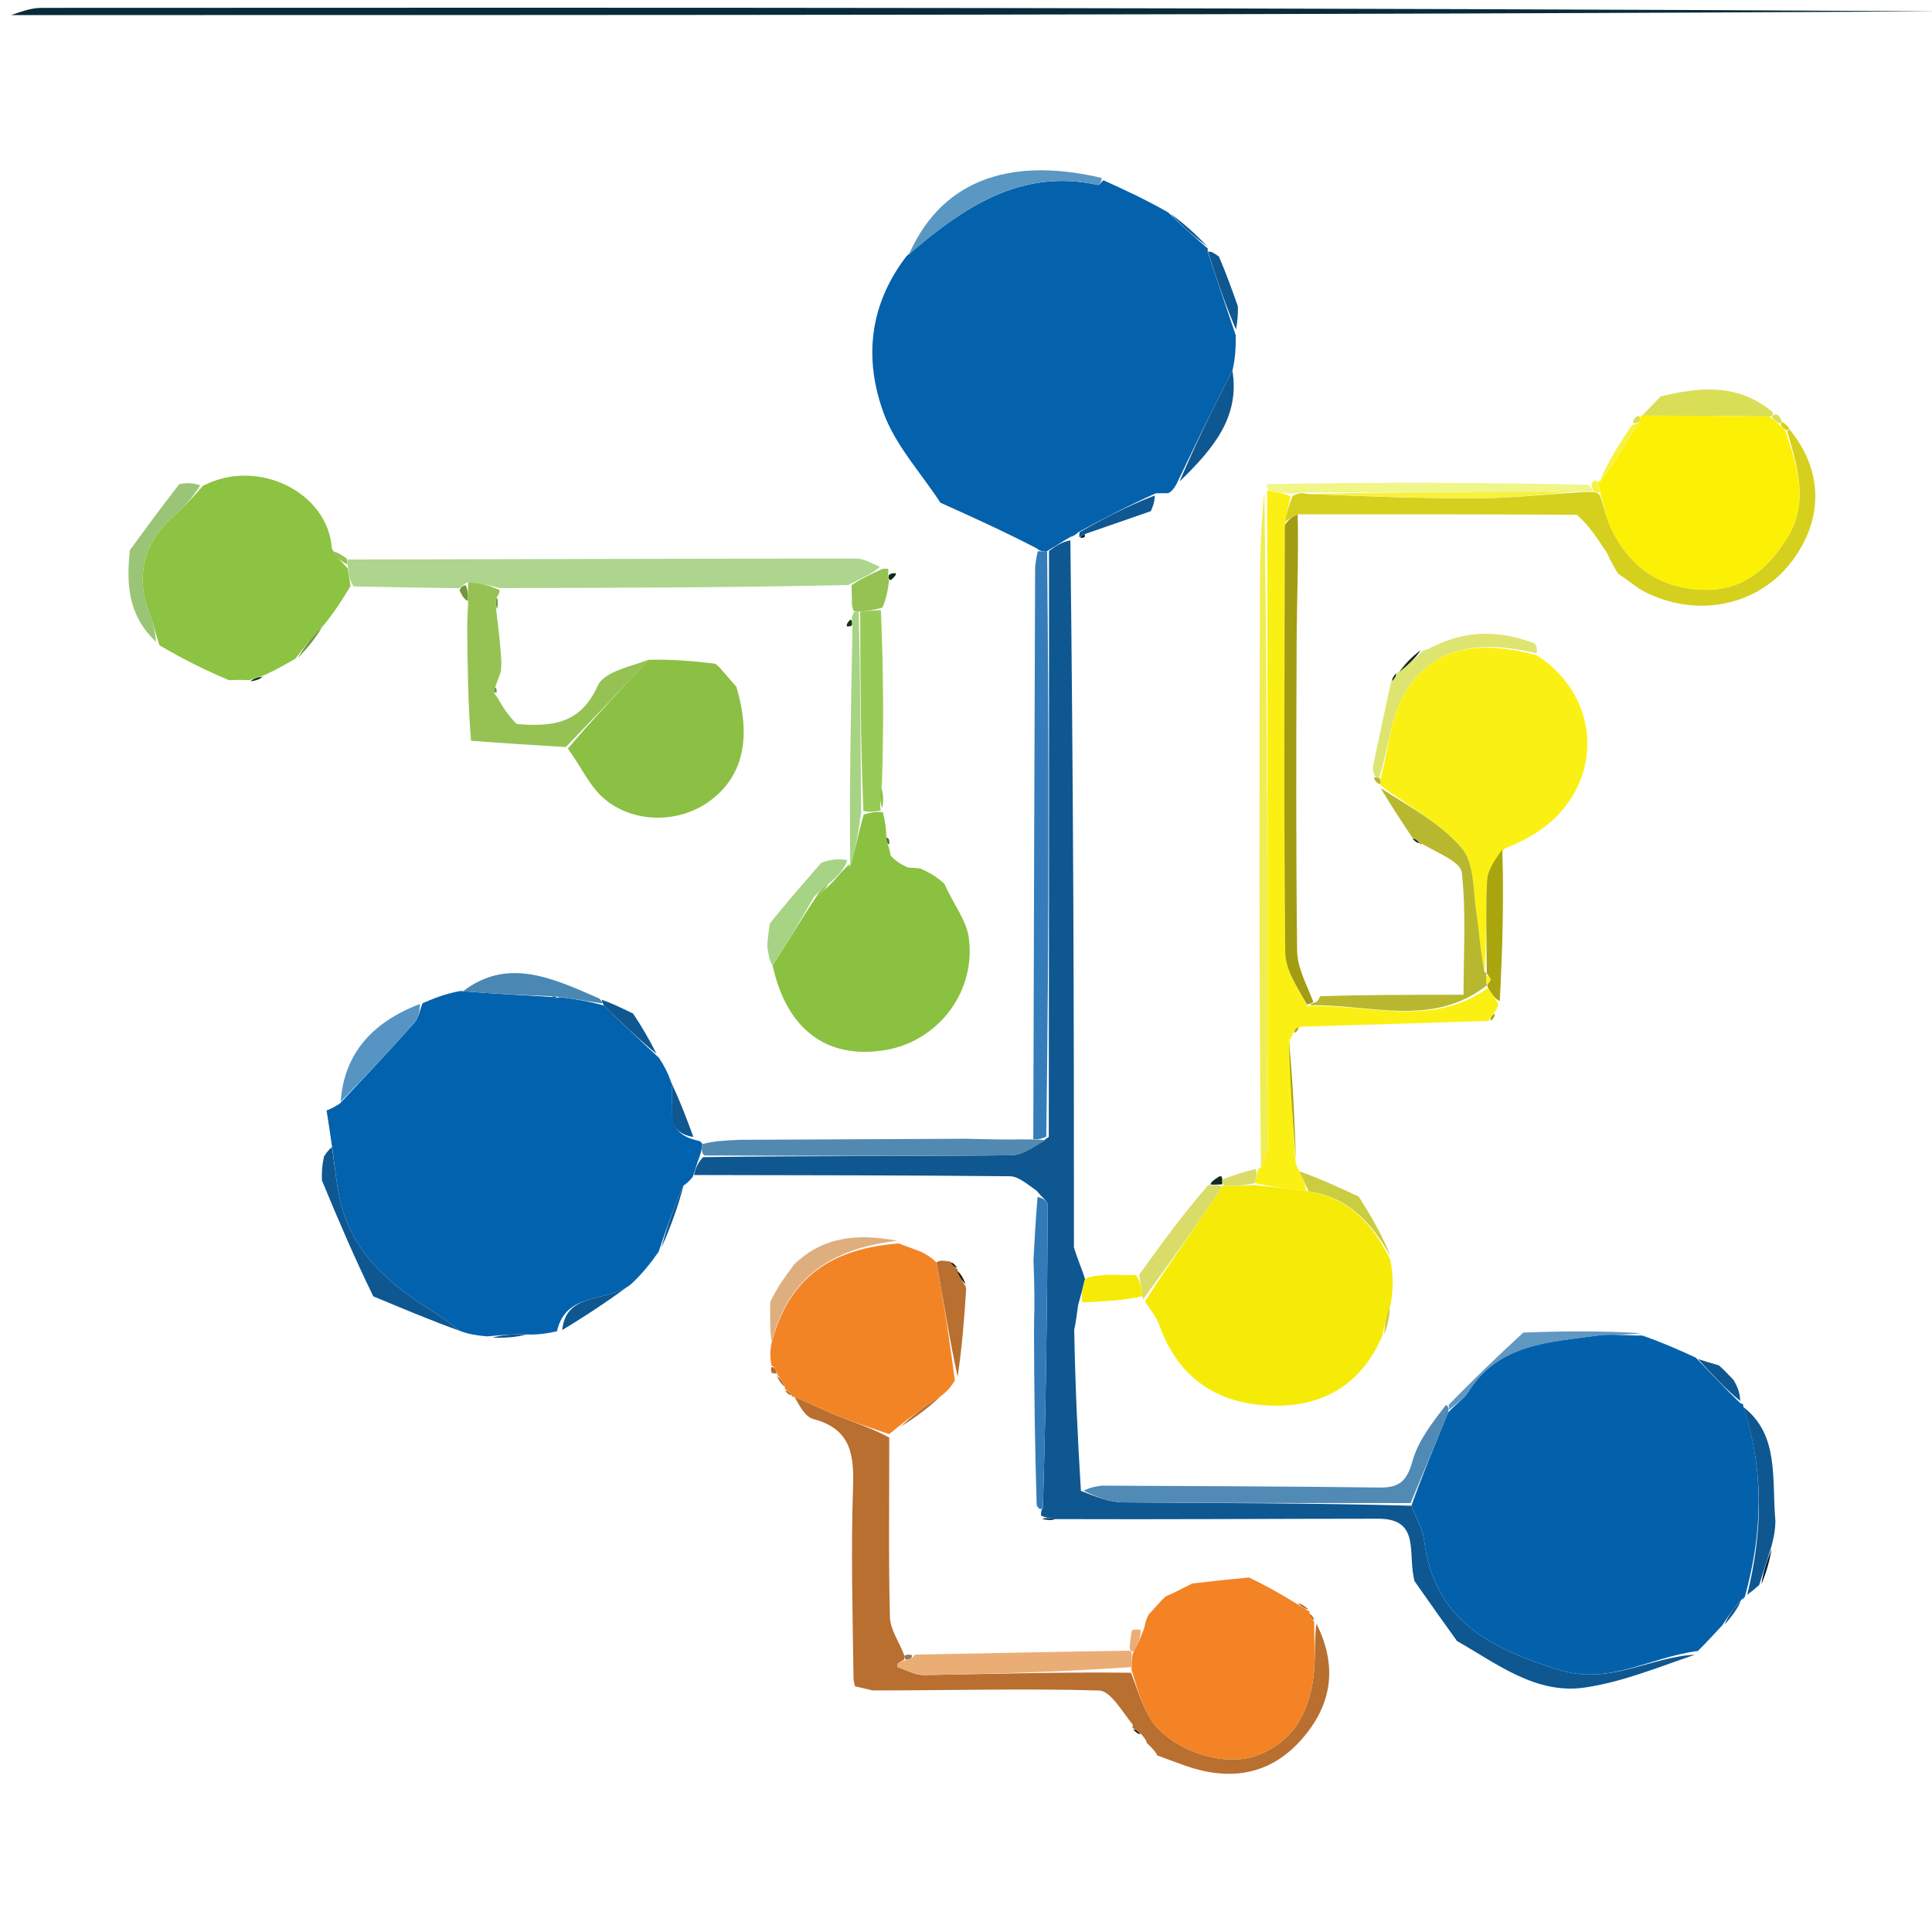 <?xml version="1.0" encoding="UTF-8" standalone="no"?>
<svg
   version="1.1"
   id="Layer_1"
   x="0px"
   y="0px"
   width="100%"
   viewBox="0 0 256 256"
   enable-background="new 0 0 256 256"
   xml:space="preserve"
   sodipodi:docname="dsa.svg"
   inkscape:version="1.1.1 (3bf5ae0d25, 2021-09-20)"
   xmlns:inkscape="http://www.inkscape.org/namespaces/inkscape"
   xmlns:sodipodi="http://sodipodi.sourceforge.net/DTD/sodipodi-0.dtd"
   xmlns="http://www.w3.org/2000/svg"
   xmlns:svg="http://www.w3.org/2000/svg"><defs
   id="defs385" /><sodipodi:namedview
   id="namedview383"
   pagecolor="#505050"
   bordercolor="#eeeeee"
   borderopacity="1"
   inkscape:pageshadow="0"
   inkscape:pageopacity="0"
   inkscape:pagecheckerboard="0"
   showgrid="false"
   inkscape:zoom="45.254834"
   inkscape:cx="101.35934"
   inkscape:cy="172.81027"
   inkscape:window-width="1920"
   inkscape:window-height="1057"
   inkscape:window-x="-8"
   inkscape:window-y="-8"
   inkscape:window-maximized="1"
   inkscape:current-layer="Layer_1" />

<path
   fill="#072B39"
   opacity="1"
   stroke="none"
   d=" M257,1.5   C171.979,2 86.958,2 1.469,2   C2.5,1.667 4,1.042 5.5,1.042   C89.333,0.995 173.167,1 257,1.5  z"
   id="path4" />

<path
   fill="#0461AB"
   opacity="1"
   stroke="none"
   d=" M124.612,66.612   C122.031,62.65 118.623,58.987 117.059,54.658   C114.552,47.724 115.037,40.577 120.122,33.932   C127.784,27.376 135.276,22.276 145.495,24.511   C145.674,24.55 145.961,24.1 146.198,23.878   C148.933,25.121 151.669,26.364 154.779,28.139   C156.784,30.096 158.415,31.522 160.047,32.947   C160.047,32.947 160.002,32.987 160.033,33.371   C161.261,37.181 162.459,40.607 163.746,44.438   C163.751,46.216 163.667,47.588 163.3,49.12   C160.675,54.164 158.333,59.048 155.866,64.193   C155.518,64.769 155.295,65.083 154.813,65.347   C154.208,65.334 153.862,65.371 153.133,65.371   C149.528,66.99 146.306,68.646 142.875,70.523   C142.502,70.865 142.338,70.985 141.859,71.141   C140.695,71.785 139.847,72.394 138.752,73.014   C138.179,73.065 137.852,73.068 137.38,72.667   C133.028,70.405 128.82,68.508 124.612,66.612  z"
   id="path8" />
<path
   fill="#0362AE"
   opacity="1"
   stroke="none"
   d=" M43.269,147.141   C43.722,146.966 44.176,146.791 45.041,146.217   C48.608,142.404 51.803,139.025 54.886,135.545   C55.48,134.875 55.633,133.814 55.99,132.933   C57.441,132.315 58.893,131.696 61.003,131.312   C65.459,131.698 69.257,131.85 73.134,132.105   C73.214,132.208 73.56,132.315 73.56,132.315   C73.56,132.315 73.885,132.132 74.264,132.136   C76.38,132.413 78.117,132.687 80.048,133.248   C82.516,135.685 84.789,137.833 87.316,140.165   C88.035,141.256 88.501,142.163 88.967,143.486   C89.406,146.511 87.777,149.982 92.237,151.086   C92.718,151.197 92.908,151.253 93.057,151.604   C92.96,152.294 92.904,152.688 92.677,153.307   C92.321,154.253 92.136,154.974 91.795,155.927   C91.388,156.431 91.137,156.704 90.563,157.097   C89.272,159.995 88.304,162.773 87.274,165.861   C86.164,167.455 85.117,168.738 83.707,170.078   C80.624,172.711 75.043,170.969 73.798,176.405   C72.327,176.722 71.172,176.884 69.751,176.821   C67.979,176.749 66.474,176.901 64.572,177.081   C63.134,176.951 62.092,176.791 60.925,176.343   C59.437,175.155 58.085,174.24 56.71,173.362   C51.748,170.193 47.371,166.419 45.497,160.64   C44.603,157.884 44.455,154.886 43.951,151.64   C43.711,149.902 43.49,148.521 43.269,147.141  z"
   id="path10" />
<path
   fill="#0E5791"
   opacity="1"
   stroke="none"
   d=" M91.951,155.696   C92.136,154.974 92.321,154.253 93.16,153.328   C107.186,153.139 120.557,153.225 133.927,153.077   C135.599,153.058 137.257,151.802 138.968,150.645   C139.009,124.448 139.003,98.725 138.998,73.002   C139.847,72.394 140.695,71.785 141.829,71.599   C142.215,103.026 142.315,134.029 142.304,165.297   C142.735,166.739 143.278,167.917 143.773,169.457   C143.47,170.729 143.215,171.638 142.868,172.871   C142.688,174.082 142.599,174.969 142.338,176.233   C142.473,183.469 142.781,190.328 143.226,197.552   C145.191,198.32 147.017,199.055 148.849,199.071   C161.537,199.186 174.227,199.152 187.015,199.517   C187.66,201.262 188.527,202.618 188.701,204.057   C189.994,214.781 197.648,218.517 206.69,221.298   C213.248,223.316 218.695,219.538 224.582,219.258   C219.631,220.954 214.893,222.898 209.977,223.61   C203.49,224.549 198.376,220.452 193.068,217.452   C191.31,215.003 189.551,212.553 187.444,209.527   C186.441,205.884 188.341,201.235 182.603,201.237   C168.464,201.242 154.325,201.346 139.831,201.289   C138.982,201.133 138.487,201.097 137.952,200.827   C137.912,200.594 137.934,200.121 138.192,199.781   C138.596,186.168 138.754,172.895 138.831,159.622   C138.834,159.147 138.032,158.668 137.401,157.807   C136.066,156.878 134.939,155.87 133.802,155.859   C119.852,155.72 105.901,155.727 91.951,155.696  z"
   id="path12" />

<path
   fill="#8AC140"
   opacity="1"
   stroke="none"
   d=" M121.985,115.093   C122.972,115.557 123.959,116.022 125.131,117.099   C126.372,119.876 128.056,121.953 128.367,124.219   C129.357,131.431 124.301,137.963 117.33,139.135   C109.654,140.425 104.237,136.495 102.373,127.909   C104.412,124.805 106.123,121.84 108.148,118.845   C108.984,118.241 109.508,117.667 110.331,116.873   C111.242,115.87 111.854,115.086 112.591,114.504   C112.716,114.706 112.317,114.962 112.667,114.742   C113.394,112.373 113.772,110.223 114.456,107.929   C115.426,107.657 116.089,107.529 116.967,107.611   C117.302,108.8 117.423,109.778 117.446,110.994   C117.478,111.536 117.608,111.841 117.8,112.371   C117.861,112.596 117.977,113.047 117.996,113.343   C118.681,114.089 119.347,114.538 120.342,114.959   C121.11,114.985 121.547,115.039 121.985,115.093  z"
   id="path16" />


<path
   fill="#B86F2F"
   opacity="1"
   stroke="none"
   d=" M113.277,223.442   C113.277,223.442 113.212,223.168 113.101,222.605   C112.975,213.744 112.752,205.44 113.03,197.152   C113.177,192.771 112.783,189.352 107.772,188.033   C106.642,187.736 105.863,186.104 105.283,185.11   C107.43,185.972 109.182,186.896 111.012,187.623   C113.243,188.51 115.54,189.232 117.83,190.488   C117.843,198.721 117.719,206.493 117.919,214.256   C117.962,215.94 119.168,217.593 119.856,219.427   C119.872,219.593 119.871,219.927 119.609,220.035   C119.215,220.243 119.04,220.32 118.963,220.453   C118.892,220.577 118.883,220.888 118.918,220.9   C120.087,221.285 121.27,221.974 122.441,221.955   C131.576,221.811 140.709,221.529 149.872,221.648   C150.755,223.966 151.366,226.081 152.512,227.851   C155.028,231.738 161.714,234.152 166.117,232.741   C171.096,231.145 173.373,227.195 174.028,222.301   C174.354,219.864 174.125,217.354 174.431,215.134   C177.45,221.149 176.295,226.389 172.123,230.857   C167.97,235.305 162.744,235.95 157.115,233.985   C155.88,233.554 154.66,233.081 153.433,232.627   C153.433,232.627 153.274,232.67 153.28,232.436   C152.841,231.785 152.395,231.368 151.95,230.952   C151.91,230.667 151.781,230.43 151.284,229.854   C150.679,229.288 150.353,229.109 150.026,228.929   C150.026,228.929 150.105,228.953 150.098,228.528   C148.604,226.671 147.15,224.044 145.623,224   C135.737,223.715 125.835,223.994 115.61,223.99   C114.613,223.742 113.945,223.592 113.277,223.442  M115.492,205.441   C115.492,205.441 115.529,205.519 115.492,205.441  M115.535,208.506   C115.535,208.506 115.46,208.542 115.535,208.506  z"
   id="path22" />









<path
   fill="#347CBA"
   opacity="1"
   stroke="none"
   d=" M138.752,73.014   C139.003,98.725 139.009,124.448 138.635,150.607   C137.81,151.012 137.363,150.98 136.917,150.948   C136.988,125.939 137.06,100.93 137.161,75.134   C137.302,73.91 137.413,73.471 137.524,73.033   C137.852,73.068 138.179,73.065 138.752,73.014  z"
   id="path42" />


<path
   fill="#95C253"
   opacity="1"
   stroke="none"
   d=" M61.909,83.485   C61.906,82.279 61.958,81.533 62.026,79.983   C62.013,78.601 61.985,78.024 62.066,77.141   C63.518,77.198 64.86,77.56 66.21,78.202   C66.146,78.654 66.073,78.826 65.8,79.139   C65.652,79.858 65.705,80.437 65.817,81.406   C66.083,83.585 66.291,85.375 66.421,87.442   C66.399,88.1 66.454,88.479 66.339,89.086   C66.02,89.864 65.871,90.414 65.599,91.075   C65.335,91.542 65.426,91.824 65.858,92.357   C66.658,93.748 67.35,94.815 68.47,95.934   C73.353,96.349 76.976,95.82 79.205,90.855   C80.051,88.969 83.652,88.32 85.899,87.428   C82.19,91.495 78.579,95.242 74.968,98.988   C70.919,98.745 66.87,98.502 62.419,98.151   C62,93.344 61.982,88.645 61.909,83.485  z"
   id="path48" />



<path
   fill="#518AB5"
   opacity="1"
   stroke="none"
   d=" M186.916,199.166   C174.227,199.152 161.537,199.186 148.849,199.071   C147.017,199.055 145.191,198.32 143.589,197.533   C144.541,197.05 145.266,196.953 145.992,196.856   C158.28,196.925 170.568,196.943 182.855,197.106   C185.513,197.141 186.453,196.147 187.171,193.574   C187.928,190.863 189.821,188.469 191.606,186.153   C191.994,186.37 191.986,186.825 191.875,187.185   C190.148,191.418 188.532,195.292 186.916,199.166  z"
   id="path56" />





<path
   fill="#5289B1"
   opacity="1"
   stroke="none"
   d=" M136.597,150.988   C137.363,150.98 137.81,151.012 138.589,151.082   C137.257,151.802 135.599,153.058 133.927,153.077   C120.557,153.225 107.186,153.139 93.331,153.103   C92.904,152.688 92.96,152.294 93.057,151.604   C94.461,151.216 95.825,151.123 98.058,151.031   C108.617,150.985 118.308,150.937 127.999,150.89   C130.044,150.945 132.089,151 134.568,150.984   C135.427,150.951 135.852,150.99 136.597,150.988  z"
   id="path68" />







<path
   fill="#0E5791"
   opacity="1"
   stroke="none"
   d=" M49.463,171.772   C46.994,166.704 44.862,161.754 42.654,156.405   C42.623,155.239 42.668,154.473 42.936,153.216   C43.428,152.482 43.699,152.24 43.969,151.998   C44.455,154.886 44.603,157.884 45.497,160.64   C47.371,166.419 51.748,170.193 56.71,173.362   C58.085,174.24 59.437,175.155 60.925,176.343   C57.3,175.052 53.55,173.472 49.463,171.772  z"
   id="path84" />
<path
   fill="#5A97C3"
   opacity="1"
   stroke="none"
   d=" M145.977,23.58   C145.961,24.1 145.674,24.55 145.495,24.511   C135.276,22.276 127.784,27.376 120.421,33.755   C125.096,23.126 134.844,20.943 145.977,23.58  z"
   id="path86" />

<path
   fill="#DEE470"
   opacity="1"
   stroke="none"
   d=" M203.385,85.276   C203.566,85.618 203.747,85.959 203.59,86.56   C196.655,84.923 190.294,85.3 186.364,91.478   C184.266,94.776 184.011,99.248 182.724,103.105   C182.524,103.02 182.125,102.843 182.074,102.629   C182.024,102.414 181.857,102.006 181.921,101.582   C182.766,97.546 183.548,93.932 184.33,90.319   C184.33,90.319 184.267,90.251 184.515,90.179   C184.91,89.761 185.056,89.415 185.203,89.07   C185.203,89.07 185.103,89.079 185.416,88.989   C186.698,87.99 187.667,87.082 188.636,86.174   C188.636,86.174 188.887,86.144 189.31,85.962   C194.201,83.377 198.762,83.487 203.385,85.276  z"
   id="path90" />
<path
   fill="#6198C2"
   opacity="1"
   stroke="none"
   d=" M201.838,176.573   C207.299,176.365 212.475,176.339 217.401,176.654   C215.319,176.973 213.456,176.72 211.664,176.971   C205.281,177.865 198.546,178.027 194.541,184.477   C193.953,185.424 192.851,186.05 191.986,186.825   C191.986,186.825 191.994,186.37 191.968,186.144   C195.146,182.863 198.351,179.809 201.838,176.573  z"
   id="path92" />
<path
   fill="#9AC577"
   opacity="1"
   stroke="none"
   d=" M23.759,64.147   C24.781,63.961 25.52,63.962 26.523,64.318   C25.514,65.941 24.303,67.279 22.954,68.462   C18.986,71.941 17.896,76.483 19.86,81.433   C20.34,82.642 20.617,83.932 20.661,85.026   C16.909,81.498 16.738,77.28 17.214,72.893   C19.301,70.04 21.388,67.187 23.759,64.147  z"
   id="path94" />




<path
   fill="#5594C3"
   opacity="1"
   stroke="none"
   d=" M55.645,133.035   C55.633,133.814 55.48,134.875 54.886,135.545   C51.803,139.025 48.608,142.404 45.14,145.985   C45.602,139.627 49.296,135.453 55.645,133.035  z"
   id="path104" />
<path
   fill="#4B87B3"
   opacity="1"
   stroke="none"
   d=" M79.853,132.96   C78.117,132.687 76.38,132.413 74.06,132.09   C73.475,132.039 73.054,132.001 73.054,132.001   C69.257,131.85 65.459,131.698 61.356,131.343   C67.276,126.823 73.168,129.574 79.418,132.312   C79.759,132.639 79.853,132.96 79.853,132.96  z"
   id="path106" />
<path
   fill="#0E5791"
   opacity="1"
   stroke="none"
   d=" M161.518,33.999   C162.453,36.18 163.18,38.206 164.024,40.579   C164.06,41.712 163.979,42.497 163.778,43.657   C162.459,40.607 161.261,37.181 160.058,33.358   C160.472,33.255 160.891,33.55 161.518,33.999  z"
   id="path108" />

<path
   fill="#95C253"
   opacity="1"
   stroke="none"
   d=" M117.798,76.989   C117.654,78.069 117.509,79.148 116.932,80.506   C115.66,80.873 114.822,80.961 113.772,81.051   C113.56,81.052 113.138,81.074 113.053,80.829   C112.922,80.418 112.876,80.252 112.884,79.714   C112.882,78.842 112.827,78.342 112.847,77.523   C114.261,76.594 115.6,75.985 116.939,75.375   C116.939,75.375 117.363,75.338 117.574,75.353   C117.786,75.367 117.697,75.682 117.695,76.08   C117.727,76.648 117.763,76.819 117.798,76.989  z"
   id="path112" />
<path
   fill="#0E5791"
   opacity="1"
   stroke="none"
   d=" M80.048,133.248   C79.853,132.96 79.759,132.639 79.743,132.472   C81.032,132.925 82.337,133.544 83.888,134.305   C85.064,136.061 85.995,137.676 86.994,139.635   C84.789,137.833 82.516,135.685 80.048,133.248  z"
   id="path114" />

<path
   fill="#0E5791"
   opacity="1"
   stroke="none"
   d=" M224.998,180.08   C225.834,180.347 226.669,180.613 227.758,180.918   C228.496,181.541 228.981,182.125 229.709,182.86   C230.261,183.805 230.57,184.598 230.581,185.628   C228.522,183.938 226.76,182.009 224.998,180.08  z"
   id="path118" />



<path
   fill="#0E5791"
   opacity="1"
   stroke="none"
   d=" M159.964,32.622   C158.415,31.522 156.784,30.096 155.076,28.318   C156.626,29.409 158.254,30.853 159.964,32.622  z"
   id="path126" />






<path
   fill="#11271E"
   opacity="1"
   stroke="none"
   d=" M188.232,86.153   C187.667,87.082 186.698,87.99 185.428,89.037   C186.027,88.162 186.928,87.148 188.232,86.153  z"
   id="path140" />










<path
   fill="#11271E"
   opacity="1"
   stroke="none"
   d=" M184.976,89.225   C185.056,89.415 184.91,89.761 184.5,90.222   C184.407,90.019 184.578,89.699 184.976,89.225  z"
   id="path162" />

<path
   fill="#201205"
   opacity="1"
   stroke="none"
   d=" M150.16,229.173   C150.353,229.109 150.679,229.288 151.107,229.75   C150.904,229.827 150.599,229.622 150.16,229.173  z"
   id="path166" />
<path
   fill="#0B2D14"
   opacity="1"
   stroke="none"
   d=" M118.033,76.862   C117.763,76.819 117.727,76.648 117.766,76.227   C118.032,75.969 118.224,75.961 118.702,75.953   C118.748,76.212 118.508,76.473 118.033,76.862  z"
   id="path168" />


<path
   fill="#DADC6A"
   opacity="1"
   stroke="none"
   d=" M151.468,172.169   C151.468,172.169 151.422,172.074 151.357,171.714   C151.179,170.536 151.065,169.719 150.951,168.902   C153.772,164.981 156.594,161.06 160.053,157.072   C161.108,156.98 161.526,156.955 161.965,157.285   C158.481,162.483 154.975,167.326 151.468,172.169  z"
   id="path174" />

<path
   fill="#F6EB07"
   opacity="1"
   stroke="none"
   d=" M143.773,169.457   C144.619,169.067 145.416,169.039 146.602,168.929   C148.049,168.904 149.106,168.961 150.557,168.959   C151.065,169.719 151.179,170.536 151.391,171.754   C148.955,172.302 146.422,172.45 143.424,172.573   C143.215,171.638 143.47,170.729 143.773,169.457  z"
   id="path178" />

<path
   fill="#102A1F"
   opacity="1"
   stroke="none"
   d=" M161.943,156.929   C161.526,156.955 161.108,156.98 160.379,156.952   C160.485,156.59 160.904,156.282 161.57,155.883   C161.817,155.793 161.947,155.94 161.949,156.22   C161.95,156.501 161.938,156.936 161.964,156.965   C161.991,156.995 161.943,156.929 161.943,156.929  z"
   id="path182" />
<path
   fill="#0E5791"
   opacity="1"
   stroke="none"
   d=" M163.3,49.12   C164.333,55.324 160.645,59.584 156.298,63.805   C158.333,59.048 160.675,54.164 163.3,49.12  z"
   id="path184" />
<path
   fill="#0E5791"
   opacity="1"
   stroke="none"
   d=" M152.489,67.732   C149.858,68.64 147.228,69.547 144.024,70.67   C143.3,70.982 143.149,71.079 142.998,71.177   C142.998,71.177 143.014,70.739 143.049,70.52   C146.306,68.646 149.528,66.99 153.005,65.659   C153.003,66.567 152.746,67.15 152.489,67.732  z"
   id="path186" />

<path
   fill="#0E5791"
   opacity="1"
   stroke="none"
   d=" M83.707,170.078   C81.003,172.092 77.936,174.163 74.492,176.242   C75.043,170.969 80.624,172.711 83.707,170.078  z"
   id="path190" />
<path
   fill="#0E5791"
   opacity="1"
   stroke="none"
   d=" M88.967,143.486   C89.917,145.474 90.868,147.878 91.882,150.657   C87.777,149.982 89.406,146.511 88.967,143.486  z"
   id="path192" />
<path
   fill="#0E5791"
   opacity="1"
   stroke="none"
   d=" M90.563,157.097   C89.903,159.704 88.92,162.432 87.636,165.355   C88.304,162.773 89.272,159.995 90.563,157.097  z"
   id="path194" />
<path
   fill="#0E5791"
   opacity="1"
   stroke="none"
   d=" M69.751,176.821   C68.52,177.174 67.023,177.303 65.247,177.242   C66.474,176.901 67.979,176.749 69.751,176.821  z"
   id="path196" />
<path
   fill="#0E5791"
   opacity="1"
   stroke="none"
   d=" M73.134,132.105   C73.054,132.001 73.475,132.039 73.68,132.086   C73.885,132.132 73.56,132.315 73.56,132.315   C73.56,132.315 73.214,132.208 73.134,132.105  z"
   id="path198" />
<path
   fill="#0361AC"
   opacity="1"
   stroke="none"
   d=" M224.704,179.893   C226.76,182.009 228.522,183.938 230.622,185.945   C230.961,186.025 230.992,186.018 231.009,186.425   C233.839,195.008 233.498,203.212 231.245,211.433   C231.245,211.433 231.213,211.751 230.776,211.941   C229.623,213.215 228.908,214.299 228.193,215.384   C227.209,216.449 226.225,217.514 224.978,218.768   C218.695,219.538 213.248,223.316 206.69,221.298   C197.648,218.517 189.994,214.781 188.701,204.057   C188.527,202.618 187.66,201.262 187.015,199.517   C188.532,195.292 190.148,191.418 191.875,187.185   C192.851,186.05 193.953,185.424 194.541,184.477   C198.546,178.027 205.281,177.865 211.664,176.971   C213.456,176.72 215.319,176.973 217.611,176.965   C220.185,177.859 222.298,178.782 224.704,179.893  z"
   id="path200" />
<path
   fill="#337BB8"
   opacity="1"
   stroke="none"
   d=" M138.192,199.781   C137.934,200.121 137.518,199.929 137.366,199.39   C137.124,191.564 137.033,184.275 137.013,176.618   C137.041,175.502 136.999,174.755 137.059,173.578   C137.088,171.089 137.015,169.032 136.942,166.974   C137.082,164.327 137.221,161.681 137.482,158.612   C138.032,158.668 138.834,159.147 138.831,159.622   C138.754,172.895 138.596,186.168 138.192,199.781  z"
   id="path202" />
<path
   fill="#012D51"
   opacity="1"
   stroke="none"
   d=" M139.831,201.289   C139.528,201.435 138.87,201.46 138.102,201.273   C138.487,201.097 138.982,201.133 139.831,201.289  z"
   id="path204" />


<path
   fill="#98CA56"
   opacity="1"
   stroke="none"
   d=" M113.983,81.05   C114.822,80.961 115.66,80.873 116.723,80.857   C117.038,88.352 117.13,95.773 116.86,103.883   C116.558,105.491 116.618,106.411 116.679,107.331   C116.679,107.331 116.723,107.358 116.737,107.38   C116.089,107.529 115.426,107.657 114.406,107.461   C114.027,98.442 114.005,89.746 113.983,81.05  z"
   id="path210" />
<path
   fill="#A6D384"
   opacity="1"
   stroke="none"
   d=" M113.772,81.051   C114.005,89.746 114.027,98.442 114.099,107.606   C113.772,110.223 113.394,112.373 112.667,114.742   C112.532,104.626 112.747,94.291 112.958,83.225   C112.91,82.318 112.864,82.142 112.895,81.741   C112.97,81.517 113.138,81.074 113.138,81.074   C113.138,81.074 113.56,81.052 113.772,81.051  z"
   id="path212" />
<path
   fill="#A6D384"
   opacity="1"
   stroke="none"
   d=" M101.663,125.383   C101.724,124.26 101.848,123.517 101.997,122.396   C104.24,119.548 106.457,117.078 108.838,114.305   C110.033,113.881 111.066,113.762 112.282,113.973   C111.854,115.086 111.242,115.87 110.029,116.919   C108.897,117.748 108.366,118.312 107.835,118.875   C106.123,121.84 104.412,124.805 102.373,127.909   C101.939,127.286 101.833,126.524 101.663,125.383  z"
   id="path214" />

<path
   fill="#95C253"
   opacity="1"
   stroke="none"
   d=" M108.148,118.845   C108.366,118.312 108.897,117.748 109.73,117.139   C109.508,117.667 108.984,118.241 108.148,118.845  z"
   id="path218" />
<path
   fill="#4B6B31"
   opacity="1"
   stroke="none"
   d=" M117.446,110.994   C117.781,111.015 117.89,111.319 117.805,111.908   C117.608,111.841 117.478,111.536 117.446,110.994  z"
   id="path220" />
<path
   fill="#011C33"
   opacity="1"
   stroke="none"
   d=" M143.14,71.246   C143.149,71.079 143.3,70.982 143.717,70.833   C143.872,71.137 143.639,71.315 143.14,71.246  z"
   id="path222" />
<path
   fill="#FBF013"
   opacity="1"
   stroke="none"
   d=" M182.925,103.19   C184.011,99.248 184.266,94.776 186.364,91.478   C190.294,85.3 196.655,84.923 203.662,86.84   C212.9,92.872 212.389,105.116 203.075,110.641   C202.1,111.219 201.108,111.766 199.394,112.428   C198.1,113.904 197.12,115.258 197.049,116.658   C196.839,120.768 196.991,124.897 196.688,128.738   C196.148,126.032 196.041,123.587 195.661,121.185   C195.184,118.164 195.412,114.376 193.669,112.357   C190.767,108.995 186.541,106.776 182.912,104.049   C182.953,104.022 182.908,104.108 182.933,103.879   C182.958,103.65 182.925,103.19 182.925,103.19  z"
   id="path224" />
<path
   fill="#FBF013"
   opacity="1"
   stroke="none"
   d=" M171.284,137.001   C171.284,137.001 171.191,137.374 170.871,137.826   C170.929,143.565 171.307,148.852 171.685,154.139   C171.685,154.139 171.858,154.518 172.067,155.011   C172.649,156.288 173.023,157.072 173.05,157.783   C170.518,157.482 168.333,157.254 166.244,156.758   C166.468,155.948 166.596,155.407 166.724,154.865   C166.724,154.865 166.829,154.917 167.106,154.668   C167.594,153.464 167.989,152.509 167.989,151.553   C167.987,122.69 167.945,93.827 167.91,64.964   C167.91,64.964 167.94,64.94 168.304,65.064   C169.469,65.283 170.271,65.378 170.994,65.781   C170.701,67.102 170.487,68.117 170.245,69.589   C170.207,88.765 170.105,107.485 170.302,126.201   C170.326,128.544 171.927,130.871 173.206,133.298   C181.508,133.025 189.839,136.244 197.2,130.874   C197.731,131.82 198.138,132.413 198.546,133.007   C198.535,133.218 198.524,133.429 198.132,134.002   C197.583,134.669 197.416,134.974 197.248,135.279   C189.193,135.532 181.138,135.784 172.421,136.035   C171.6,136.356 171.442,136.678 171.284,137.001  z"
   id="path226" />
<path
   fill="#A9A50F"
   opacity="1"
   stroke="none"
   d=" M198.728,132.639   C198.138,132.413 197.731,131.82 197.182,130.876   C197.04,130.525 197.005,130.537 197.177,130.365   C197.407,130.04 197.552,129.85 197.506,129.745   C197.381,129.464 197.174,129.219 196.985,128.975   C196.971,128.991 197.001,129.019 197.001,129.019   C196.991,124.897 196.839,120.768 197.049,116.658   C197.12,115.258 198.1,113.904 199.064,112.548   C199.278,119.135 199.094,125.703 198.728,132.639  z"
   id="path228" />
<path
   fill="#CACC41"
   opacity="1"
   stroke="none"
   d=" M173.396,157.856   C173.023,157.072 172.649,156.288 172.15,155.202   C174.599,156.056 177.173,157.211 180.034,158.556   C181.771,161.276 183.221,163.806 184.297,166.557   C181.823,162.141 178.769,158.631 173.396,157.856  z"
   id="path230" />
<path
   fill="#A9A50F"
   opacity="1"
   stroke="none"
   d=" M171.723,153.664   C171.307,148.852 170.929,143.565 170.798,138.004   C171.283,142.883 171.522,148.036 171.723,153.664  z"
   id="path232" />
<path
   fill="#A9A50F"
   opacity="1"
   stroke="none"
   d=" M171.576,136.867   C171.442,136.678 171.6,136.356 171.967,136.102   C172.073,136.358 171.971,136.545 171.576,136.867  z"
   id="path234" />
<path
   fill="#A9A50F"
   opacity="1"
   stroke="none"
   d=" M197.536,135.25   C197.416,134.974 197.583,134.669 198.014,134.296   C198.127,134.559 197.976,134.889 197.536,135.25  z"
   id="path236" />
<path
   fill="#F38324"
   opacity="1"
   stroke="none"
   d=" M165.501,209.031   C167.676,210.056 169.436,211.06 171.639,212.398   C172.537,212.983 172.992,213.234 173.447,213.484   C173.447,213.484 173.554,213.529 173.534,213.842   C173.728,214.406 173.941,214.657 174.155,214.907   C174.155,214.907 174.11,214.911 174.128,214.894   C174.125,217.354 174.354,219.864 174.028,222.301   C173.373,227.195 171.096,231.145 166.117,232.741   C161.714,234.152 155.028,231.738 152.512,227.851   C151.366,226.081 150.755,223.966 149.932,221.257   C149.959,219.987 149.955,219.467 150.244,218.759   C150.863,217.706 151.19,216.841 151.609,215.746   C151.776,215.034 151.851,214.553 152.226,213.914   C153.063,213.039 153.6,212.322 154.428,211.55   C155.805,210.938 156.889,210.38 157.973,209.823   C160.344,209.552 162.715,209.28 165.501,209.031  z"
   id="path238" />
<path
   fill="#F38426"
   opacity="1"
   stroke="none"
   d=" M102.228,180.945   C102.103,180.235 101.977,179.525 102.184,178.208   C104.523,168.775 110.746,165.396 119.097,164.765   C119.878,165.055 120.658,165.345 121.987,165.842   C122.997,166.355 123.459,166.661 124.107,167.307   C125.066,172.649 125.84,177.651 126.527,182.933   C125.962,183.807 125.484,184.402 124.646,184.994   C122.536,186.325 120.785,187.66 118.849,189.187   C118.379,189.595 118.093,189.81 117.808,190.025   C115.54,189.232 113.243,188.51 111.012,187.623   C109.182,186.896 107.43,185.972 105.283,185.11   C104.923,185.086 104.947,185.059 104.863,184.833   C104.519,184.406 104.259,184.206 103.998,184.006   C103.998,184.006 103.999,184.001 103.985,183.705   C103.622,182.952 103.272,182.494 102.923,182.036   C102.923,182.036 102.995,182.028 102.943,181.815   C102.761,181.292 102.539,181.073 102.228,180.945  z"
   id="path240" />

<path
   fill="#EBAD76"
   opacity="1"
   stroke="none"
   d=" M149.951,218.947   C149.955,219.467 149.959,219.987 149.903,220.899   C140.709,221.529 131.576,221.811 122.441,221.955   C121.27,221.974 120.087,221.285 118.918,220.9   C118.883,220.888 118.892,220.577 118.963,220.453   C119.04,220.32 119.215,220.243 119.845,220.009   C120.676,219.831 120.931,219.666 121.109,219.381   C121.109,219.381 121.214,219.195 121.582,219.238   C131.165,219.068 140.379,218.856 149.683,218.72   C149.772,218.796 149.951,218.947 149.951,218.947  z"
   id="path244" />
<path
   fill="#94785A"
   opacity="1"
   stroke="none"
   d=" M120.798,219.284   C120.931,219.666 120.676,219.831 120.106,219.901   C119.871,219.927 119.872,219.593 119.856,219.427   C120.055,219.236 120.271,219.212 120.798,219.284  z"
   id="path246" />
<path
   fill="#F38426"
   opacity="1"
   stroke="none"
   d=" M115.51,205.48   C115.529,205.519 115.492,205.441 115.51,205.48  z"
   id="path248" />
<path
   fill="#F38426"
   opacity="1"
   stroke="none"
   d=" M115.497,208.524   C115.46,208.542 115.535,208.506 115.497,208.524  z"
   id="path250" />


<path
   fill="#0E5791"
   opacity="1"
   stroke="none"
   d=" M231.514,211.312   C233.498,203.212 233.839,195.008 230.998,186.434   C235.779,190.131 234.757,195.842 235.253,201.607   C235.216,202.784 235.082,203.512 234.736,204.871   C234.048,207.008 233.573,208.515 233.098,210.021   C232.66,210.411 232.221,210.801 231.514,211.312  z"
   id="path256" />
<path
   fill="#012135"
   opacity="1"
   stroke="none"
   d=" M233.398,209.919   C233.573,208.515 234.048,207.008 234.737,205.241   C234.534,206.594 234.116,208.206 233.398,209.919  z"
   id="path258" />
<path
   fill="#0E5791"
   opacity="1"
   stroke="none"
   d=" M228.507,215.264   C228.908,214.299 229.623,213.215 230.687,212.073   C230.296,213.058 229.558,214.101 228.507,215.264  z"
   id="path260" />
<path
   fill="#F6EB07"
   opacity="1"
   stroke="none"
   d=" M173.05,157.783   C178.769,158.631 181.823,162.141 184.217,166.897   C184.585,168.745 184.659,170.472 184.295,172.749   C183.634,174.513 183.41,175.728 183.186,176.942   C180.403,183.541 175.158,186.509 168.283,186.252   C161.218,185.987 156.1,182.531 153.631,175.625   C153.262,174.594 152.532,173.692 151.719,172.45   C154.975,167.326 158.481,162.483 161.965,157.285   C161.943,156.929 161.991,156.995 162.364,157.112   C163.874,157.161 165.011,157.094 166.148,157.027   C168.333,157.254 170.518,157.482 173.05,157.783  z"
   id="path262" />
<path
   fill="#CACC41"
   opacity="1"
   stroke="none"
   d=" M183.444,176.771   C183.41,175.728 183.634,174.513 184.138,173.155   C184.18,174.208 183.941,175.404 183.444,176.771  z"
   id="path264" />
<path
   fill="#D5D01D"
   opacity="1"
   stroke="none"
   d=" M170.274,69.131   C170.487,68.117 170.701,67.102 171.291,65.717   C172.073,65.314 172.478,65.283 173.254,65.449   C181.051,65.789 188.479,66.058 195.906,66.026   C200.322,66.007 204.736,65.513 209.47,65.227   C210.216,65.201 210.641,65.182 211.295,65.233   C211.522,65.303 211.978,65.442 212.049,65.777   C212.608,67.515 212.945,68.994 213.61,70.307   C216.023,75.071 219.755,77.809 225.284,78.133   C230.882,78.461 234.338,75.323 236.906,71.108   C239.653,66.597 238.188,61.84 236.806,57.144   C236.912,57.061 237.116,56.885 237.116,56.885   C241.608,62.342 241.68,68.882 237.312,74.53   C232.862,80.282 224.907,81.925 217.988,78.444   C216.832,77.863 215.842,76.949 214.45,76.053   C213.938,75.364 213.752,74.811 213.314,74.103   C213.103,73.621 213.032,73.319 212.673,72.883   C211.577,71.239 210.657,69.756 208.948,68.208   C196.186,68.14 184.21,68.137 171.95,68.154   C171.202,68.493 170.738,68.812 170.274,69.131  z"
   id="path266" />
<path
   fill="#D9DE57"
   opacity="1"
   stroke="none"
   d=" M217.585,55.076   C218.329,54.31 219.074,53.544 220.036,52.537   C225.326,51.241 230.321,50.798 234.896,54.617   C234.977,55.041 234.782,55.275 234.383,55.192   C228.517,55.098 223.051,55.087 217.585,55.076  z"
   id="path268" />
<path
   fill="#D5D01D"
   opacity="1"
   stroke="none"
   d=" M236.108,55.873   C236.383,56.053 236.659,56.234 237.025,56.65   C237.116,56.885 236.912,57.061 236.684,57.007   C236.292,56.781 236.123,56.613 235.974,56.301   C235.998,56.152 236.108,55.873 236.108,55.873  z"
   id="path270" />
<path
   fill="#D9DE57"
   opacity="1"
   stroke="none"
   d=" M235.078,54.927   C235.536,54.878 235.788,55.075 236.023,55.639   C236.108,55.873 235.998,56.152 235.764,56.112   C235.281,55.806 235.032,55.541 234.782,55.275   C234.782,55.275 234.977,55.041 235.078,54.927  z"
   id="path272" />
<path
   fill="#8BC044"
   opacity="1"
   stroke="none"
   d=" M94.702,87.931   C95.036,88.065 95.204,88.361 95.352,88.444   C96.109,89.289 96.719,90.051 97.564,90.986   C99.678,98.024 98.339,103.12 93.821,106.296   C89.808,109.117 83.795,109.116 79.944,105.736   C78.066,104.087 76.975,101.541 75.247,99.195   C78.579,95.242 82.19,91.495 85.899,87.428   C88.787,87.338 91.578,87.568 94.702,87.931  z"
   id="path274" />





<path
   fill="#8CC342"
   opacity="1"
   stroke="none"
   d=" M30.35,90.132   C27.067,88.752 24.163,87.284 21.123,85.5   C20.617,83.932 20.34,82.642 19.86,81.433   C17.896,76.483 18.986,71.941 22.954,68.462   C24.303,67.279 25.514,65.941 26.889,64.381   C34.016,60.619 43.442,65.111 43.983,72.698   C44.574,73.851 45.285,74.426 46.076,75.329   C46.251,76.323 46.347,76.989 46.442,77.655   C45.465,79.268 44.488,80.88 42.925,82.805   C41.274,84.503 40.209,85.887 39.144,87.271   C37.963,87.958 36.783,88.645 35.067,89.449   C34.036,89.751 33.541,89.936 33.045,90.12   C32.273,90.095 31.5,90.069 30.35,90.132  z"
   id="path286" />
<path
   fill="#ADD58D"
   opacity="1"
   stroke="none"
   d=" M46.862,77.705   C46.347,76.989 46.251,76.323 46.094,75.114   C46.033,74.571 46.072,74.141 46.072,74.141   C68.554,74.087 91.037,74.023 113.519,74.016   C114.427,74.015 115.334,74.56 116.59,75.113   C115.6,75.985 114.261,76.594 112.404,77.518   C96.657,77.863 81.43,77.893 66.202,77.922   C64.86,77.56 63.518,77.198 61.771,77.213   C61.198,77.705 61.031,77.82 60.864,77.934   C56.337,77.874 51.809,77.814 46.862,77.705  M81.421,76.532   C81.421,76.532 81.532,76.473 81.421,76.532  z"
   id="path288" />
<path
   fill="#71973D"
   opacity="1"
   stroke="none"
   d=" M39.471,87.184   C40.209,85.887 41.274,84.503 42.682,83.063   C41.949,84.37 40.873,85.734 39.471,87.184  z"
   id="path290" />
<path
   fill="#153312"
   opacity="1"
   stroke="none"
   d=" M33.199,90.272   C33.541,89.936 34.036,89.751 34.791,89.656   C34.485,89.972 33.919,90.198 33.199,90.272  z"
   id="path292" />
<path
   fill="#71973D"
   opacity="1"
   stroke="none"
   d=" M60.897,78.244   C61.031,77.82 61.198,77.705 61.66,77.519   C61.985,78.024 62.013,78.601 62.006,79.609   C61.624,79.545 61.278,79.049 60.897,78.244  z"
   id="path294" />
<path
   fill="#95C253"
   opacity="1"
   stroke="none"
   d=" M45.856,73.956   C46.072,74.141 46.033,74.571 46.015,74.786   C45.285,74.426 44.574,73.851 44.049,73.062   C44.703,73.156 45.172,73.463 45.856,73.956  z"
   id="path296" />



<path
   fill="#73983C"
   opacity="1"
   stroke="none"
   d=" M65.8,79.139   C66,79.455 65.999,79.912 65.878,80.693   C65.705,80.437 65.652,79.858 65.8,79.139  z"
   id="path304" />
<path
   fill="#73983C"
   opacity="1"
   stroke="none"
   d=" M65.599,91.075   C65.769,91.14 65.817,91.318 65.806,91.764   C65.426,91.824 65.335,91.542 65.599,91.075  z"
   id="path306" />
<path
   fill="#B86F2F"
   opacity="1"
   stroke="none"
   d=" M173.339,213.231   C172.992,213.234 172.537,212.983 171.99,212.469   C172.342,212.462 172.787,212.719 173.339,213.231  z"
   id="path308" />
<path
   fill="#B86F2F"
   opacity="1"
   stroke="none"
   d=" M174.159,214.656   C173.941,214.657 173.728,214.406 173.532,213.9   C173.755,213.898 173.959,214.151 174.159,214.656  z"
   id="path310" />
<path
   fill="#FCF105"
   opacity="1"
   stroke="none"
   d=" M234.383,55.192   C235.032,55.541 235.281,55.806 235.74,56.26   C236.123,56.613 236.292,56.781 236.578,57.09   C238.188,61.84 239.653,66.597 236.906,71.108   C234.338,75.323 230.882,78.461 225.284,78.133   C219.755,77.809 216.023,75.071 213.61,70.307   C212.945,68.994 212.608,67.515 212.032,65.316   C211.866,64.224 211.79,63.928 211.713,63.632   C211.713,63.632 211.726,63.746 212.032,63.771   C213.951,61.237 215.563,58.678 217.235,55.867   C217.335,55.449 217.376,55.282 217.417,55.115   C217.417,55.115 217.486,55.023 217.535,55.05   C223.051,55.087 228.517,55.098 234.383,55.192  z"
   id="path312" />
<path
   fill="#F0F687"
   opacity="1"
   stroke="none"
   d=" M172.884,65.252   C172.478,65.283 172.073,65.314 171.37,65.41   C170.271,65.378 169.469,65.283 168.286,65.057   C167.87,64.75 167.836,64.575 167.907,64.152   C181.972,63.905 195.932,63.904 210.428,64.242   C210.998,64.776 211.033,64.969 211.067,65.162   C210.641,65.182 210.216,65.201 208.991,65.155   C196.423,65.144 184.653,65.198 172.884,65.252  z"
   id="path314" />
<path
   fill="#F7F140"
   opacity="1"
   stroke="none"
   d=" M217.175,56.118   C215.563,58.678 213.951,61.237 211.975,63.767   C213.008,61.37 214.404,59.003 216.227,56.338   C216.827,56.066 217.001,56.092 217.175,56.118  z"
   id="path316" />
<path
   fill="#F7F140"
   opacity="1"
   stroke="none"
   d=" M211.295,65.233   C211.033,64.969 210.998,64.776 210.881,64.299   C210.93,63.903 211.061,63.789 211.453,63.653   C211.79,63.928 211.866,64.224 211.961,64.981   C211.978,65.442 211.522,65.303 211.295,65.233  z"
   id="path318" />
<path
   fill="#D9DE57"
   opacity="1"
   stroke="none"
   d=" M217.235,55.867   C217.001,56.092 216.827,56.066 216.39,56.03   C216.334,55.696 216.542,55.371 217.083,55.08   C217.376,55.282 217.335,55.449 217.235,55.867  z"
   id="path320" />
<path
   fill="#8AC140"
   opacity="1"
   stroke="none"
   d=" M116.918,107.065   C116.618,106.411 116.558,105.491 116.728,104.296   C117.025,104.947 117.091,105.873 116.918,107.065  z"
   id="path322" />

<path
   fill="#DFAE7F"
   opacity="1"
   stroke="none"
   d=" M118.884,164.403   C110.746,165.396 104.523,168.775 102.259,177.852   C102.015,176.39 102.029,174.677 102.063,172.537   C102.434,171.661 102.785,171.211 103.166,170.463   C103.835,169.392 104.474,168.621 105.21,167.561   C109.164,163.723 113.817,163.464 118.884,164.403  z"
   id="path326" />



<path
   fill="#18310C"
   opacity="1"
   stroke="none"
   d=" M112.219,83   C112.14,82.726 112.301,82.484 112.658,82.114   C112.864,82.142 112.91,82.318 112.895,82.762   C112.835,83.029 112.424,83.009 112.219,83  z"
   id="path334" />
<path
   fill="#B86F2F"
   opacity="1"
   stroke="none"
   d=" M102.932,182.336   C103.272,182.494 103.622,182.952 103.983,183.705   C103.643,183.545 103.292,183.091 102.932,182.336  z"
   id="path336" />
<path
   fill="#B86F2F"
   opacity="1"
   stroke="none"
   d=" M102.189,181.177   C102.539,181.073 102.761,181.292 102.916,181.839   C102.941,182.076 102.533,181.994 102.333,181.936   C102.134,181.877 102.151,181.408 102.189,181.177  z"
   id="path338" />
<path
   fill="#B86F2F"
   opacity="1"
   stroke="none"
   d=" M104.036,184.271   C104.259,184.206 104.519,184.406 104.861,184.844   C104.653,184.9 104.363,184.718 104.036,184.271  z"
   id="path340" />

<path
   fill="#B7B82F"
   opacity="1"
   stroke="none"
   d=" M182.933,103.879   C182.605,103.884 182.302,103.659 182.062,103.139   C182.125,102.843 182.524,103.02 182.724,103.105   C182.925,103.19 182.958,103.65 182.933,103.879  z"
   id="path344" />
<path
   fill="#EFED50"
   opacity="1"
   stroke="none"
   d=" M167.531,65.178   C167.945,93.827 167.987,122.69 167.989,151.553   C167.989,152.509 167.594,153.464 167.076,154.719   C166.826,129.288 166.873,103.557 166.946,77.826   C166.957,73.681 167.08,69.537 167.531,65.178  z"
   id="path346" />
<path
   fill="#DADC6A"
   opacity="1"
   stroke="none"
   d=" M166.244,156.758   C165.011,157.094 163.874,157.161 162.338,157.082   C161.938,156.936 161.95,156.501 162.014,156.293   C163.401,155.698 164.724,155.311 166.385,154.895   C166.596,155.407 166.468,155.948 166.244,156.758  z"
   id="path348" />

<path
   fill="#B86F2F"
   opacity="1"
   stroke="none"
   d=" M124.107,167.307   C124.36,166.993 124.8,167.018 125.577,167.113   C125.913,167.183 125.985,167.105 125.985,167.348   C126.292,167.787 126.6,167.983 126.908,168.179   C126.908,168.179 126.921,168.056 126.87,168.402   C127.201,169.319 127.582,169.89 127.963,170.46   C127.963,170.46 127.949,170.67 128.021,170.744   C127.789,174.61 127.484,178.402 126.896,182.423   C125.84,177.651 125.066,172.649 124.107,167.307  z"
   id="path352" />
<path
   fill="#241506"
   opacity="1"
   stroke="none"
   d=" M127.946,170.106   C127.582,169.89 127.201,169.319 126.809,168.399   C127.174,168.616 127.552,169.183 127.946,170.106  z"
   id="path354" />
<path
   fill="#241506"
   opacity="1"
   stroke="none"
   d=" M126.805,167.937   C126.6,167.983 126.292,167.787 125.951,167.307   C126.179,167.248 126.44,167.472 126.805,167.937  z"
   id="path356" />
<path
   fill="#B7B82F"
   opacity="1"
   stroke="none"
   d=" M187.1,110.928   C185.736,108.874 184.371,106.82 182.939,104.421   C186.541,106.776 190.767,108.995 193.669,112.357   C195.412,114.376 195.184,118.164 195.661,121.185   C196.041,123.587 196.148,126.032 196.688,128.738   C197.001,129.019 196.971,128.991 196.941,129.37   C196.943,130.012 196.974,130.275 197.005,130.537   C197.005,130.537 197.04,130.525 197.058,130.523   C189.839,136.244 181.508,133.025 173.584,133.203   C173.804,132.949 174.055,132.882 174.306,132.815   C174.568,132.684 174.746,132.48 174.911,132.006   C181.07,131.811 187.156,131.811 193.927,131.811   C193.927,126.066 194.28,120.794 193.698,115.627   C193.537,114.195 190.597,113.077 188.508,111.85   C188.085,111.885 188.135,111.957 188.077,111.677   C187.686,111.242 187.352,111.086 187.039,110.955   C187.06,110.982 187.1,110.928 187.1,110.928  z"
   id="path358" />
<path
   fill="#A29C12"
   opacity="1"
   stroke="none"
   d=" M173.97,132.599   C174.055,132.882 173.804,132.949 173.175,133.11   C171.927,130.871 170.326,128.544 170.302,126.201   C170.105,107.485 170.207,88.765 170.245,69.589   C170.738,68.812 171.202,68.493 171.95,68.154   C172.087,73.775 171.838,79.414 171.813,85.055   C171.751,98.699 171.714,112.345 171.876,125.988   C171.901,128.126 173.021,130.252 173.97,132.599  z"
   id="path360" />
<path
   fill="#FBF013"
   opacity="1"
   stroke="none"
   d=" M197.177,130.365   C196.974,130.275 196.943,130.012 196.956,129.354   C197.174,129.219 197.381,129.464 197.506,129.745   C197.552,129.85 197.407,130.04 197.177,130.365  z"
   id="path362" />

<path
   fill="#EBAD76"
   opacity="1"
   stroke="none"
   d=" M149.991,215.999   C150.239,215.956 150.494,215.909 151.132,215.919   C151.19,216.841 150.863,217.706 150.244,218.759   C149.951,218.947 149.772,218.796 149.691,218.382   C149.74,217.306 149.869,216.644 149.998,215.982   C149.998,215.982 149.996,215.995 149.991,215.999  z"
   id="path366" />
<path
   fill="#B86F2F"
   opacity="1"
   stroke="none"
   d=" M124.646,184.994   C123.251,186.346 121.497,187.694 119.389,189.018   C120.785,187.66 122.536,186.325 124.646,184.994  z"
   id="path368" />


<path
   fill="#F7F140"
   opacity="1"
   stroke="none"
   d=" M173.254,65.449   C184.653,65.198 196.423,65.144 208.671,65.161   C204.736,65.513 200.322,66.007 195.906,66.026   C188.479,66.058 181.051,65.789 173.254,65.449  z"
   id="path374" />

<path
   fill="#95C253"
   opacity="1"
   stroke="none"
   d=" M81.477,76.503   C81.532,76.473 81.421,76.532 81.477,76.503  z"
   id="path378" />
<path
   fill="#051A1A"
   opacity="1"
   stroke="none"
   d=" M188.077,111.677   C187.862,111.753 187.59,111.549 187.168,111.138   C187.352,111.086 187.686,111.242 188.077,111.677  z"
   id="path380" />
</svg>
